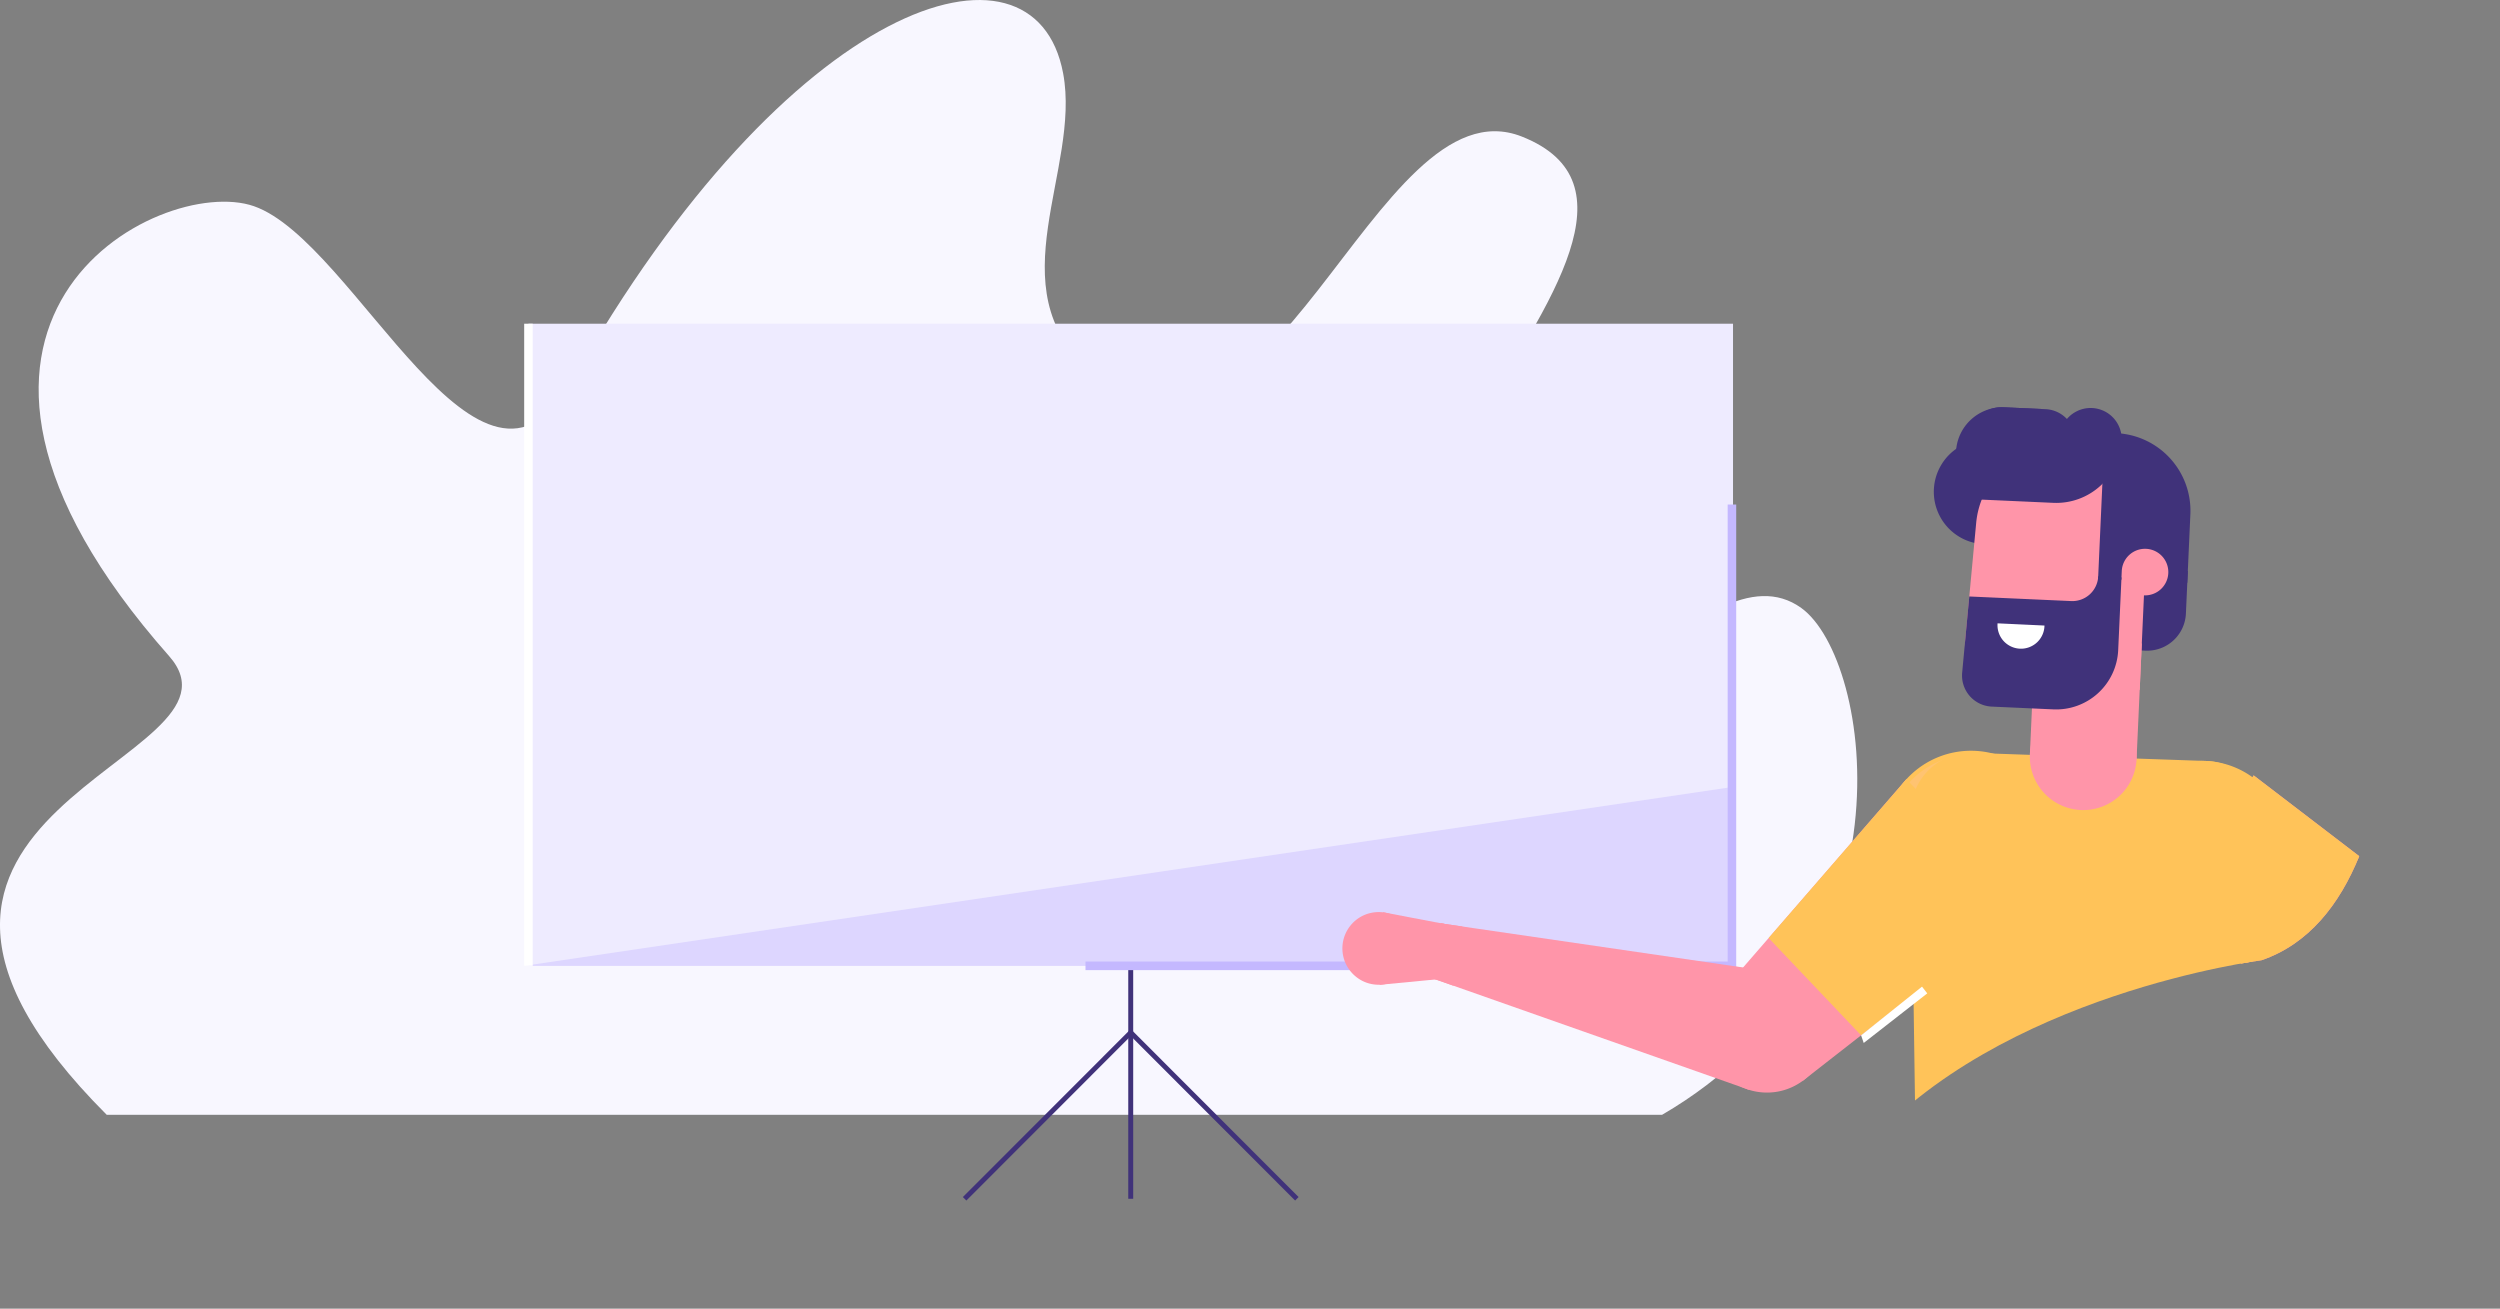 <svg xmlns="http://www.w3.org/2000/svg" xmlns:xlink="http://www.w3.org/1999/xlink" width="617.72" height="323.349" viewBox="0 0 617.72 323.349"><rect x="0" y="0" width="617.72" height="323.349" fill="#808080" stroke="none"/><defs><style>.a{fill:none;}.b{fill:#f8f7ff;}.c{fill:#40327a;}.d{fill:#eeebff;}.e{fill:#ddd6ff;}.f{fill:#fff;}.g{fill:#c4b8ff;}.h{clip-path:url(#a);}.i{fill:#ffc359;}.j{fill:#ff95a9;}.k{fill:#ffc371;}</style><clipPath id="a"><path class="a" d="M109.673,7.621c-2.215,2.113-11.6,92.46-11.6,92.46h0L0,126.952V199.7l22.168,9.579c20.06,68.6,111.281,14.907,111.281,14.907h0c33.512-38.727,98.407-46.938,98.407-46.938h0c46.422-15.964,29.628-122.475,29.628-122.475h0C261.792,10.311,215.833,0,174.4,0h0c-33.335,0-63.742,6.68-64.73,7.621Z" transform="translate(0 0)"/></clipPath></defs><path class="a" d="M0,0H458.913V275.453H0Z" transform="translate(0 0)"/><path class="b" d="M26.366,275.453H410.681c63.446-36.927,52-112.5,34.416-125.214-24.041-17.38-61.763,48.044-85.286,36.1-67.2-34.146,72.531-130.312,16.223-152.593-36.64-14.5-62.088,96.433-106.761,57.693-23.244-20.154-2.132-49.5-6.583-73.311-7.056-37.78-67.938-18.4-121.372,76.136-22.524,39.85-53.4-34.576-78.587-43.321C39.35,42.822-31.22,79.5,41.776,162.1c23.239,26.3-91.337,37.368-15.41,113.35"/><path class="a" d="M0,323.349H617.719V0H0Z" transform="translate(0 0)"/><path class="c" d="M0,74H1.22V0H0Z" transform="translate(278.78 222.204)"/><path class="c" d="M82.1,42.374,41.481,1.728.864,42.374,0,41.511,41.481,0l41.48,41.511Z" transform="translate(237.91 254.265)"/><path class="d" d="M0,158.66H297.636V0H0Z" transform="translate(130.572 79.987)"/><path class="e" d="M298.427,0V44.174H0Z" transform="translate(129.518 194.473)"/><path class="f" d="M0,158.66H2.109V0H0Z" transform="translate(129.519 79.987)"/><path class="g" d="M160.785,115.035H0v-2.111H158.676V0h2.109Z" transform="translate(268.213 124.667)"/><g transform="translate(326.938 60.019)"><path class="a" d="M109.673,7.621c-2.215,2.113-11.6,92.46-11.6,92.46h0L0,126.952V199.7l22.168,9.579c20.06,68.6,111.281,14.907,111.281,14.907h0c33.512-38.727,98.407-46.938,98.407-46.938h0c46.422-15.964,29.628-122.475,29.628-122.475h0C261.792,10.311,215.833,0,174.4,0h0c-33.335,0-63.742,6.68-64.73,7.621Z" transform="translate(0 0)"/><g class="h"><path class="a" d="M109.673,7.621c-2.215,2.113-11.6,92.46-11.6,92.46h0L0,126.952V199.7l22.168,9.579c20.06,68.6,111.281,14.907,111.281,14.907h0c33.512-38.727,98.407-46.938,98.407-46.938h0c46.422-15.964,29.628-122.475,29.628-122.475h0C261.792,10.311,215.833,0,174.4,0h0c-33.335,0-63.742,6.68-64.73,7.621" transform="translate(0 0)"/><path class="i" d="M.024,37.165a38.257,38.257,0,0,0,2.3,14.5l71.332,2.483A38.49,38.49,0,1,0,.024,37.165" transform="translate(146.696 209.188)"/><path class="a" d="M109.673,7.621c-2.215,2.113-11.6,92.46-11.6,92.46h0L0,126.952V199.7l22.168,9.579c20.06,68.6,111.281,14.907,111.281,14.907h0c33.512-38.727,98.407-46.938,98.407-46.938h0c46.422-15.964,29.628-122.475,29.628-122.475h0C261.792,10.311,215.833,0,174.4,0h0c-33.335,0-63.742,6.68-64.73,7.621" transform="translate(0 0)"/><path class="i" d="M0,10.56A10.556,10.556,0,1,0,10.556,0,10.558,10.558,0,0,0,0,10.56" transform="translate(174.631 237.13)"/><path class="a" d="M109.673,7.621c-2.215,2.113-11.6,92.46-11.6,92.46h0L0,126.952V199.7l22.168,9.579c20.06,68.6,111.281,14.907,111.281,14.907h0c33.512-38.727,98.407-46.938,98.407-46.938h0c46.422-15.964,29.628-122.475,29.628-122.475h0C261.792,10.311,215.833,0,174.4,0h0c-33.335,0-63.742,6.68-64.73,7.621" transform="translate(0 0)"/><path class="j" d="M.039,9.257A8.445,8.445,0,1,0,7.637.039a8.446,8.446,0,0,0-7.6,9.218" transform="translate(5.279 165.871)"/><path class="a" d="M109.673,7.621c-2.215,2.113-11.6,92.46-11.6,92.46h0L0,126.952V199.7l22.168,9.579c20.06,68.6,111.281,14.907,111.281,14.907h0c33.512-38.727,98.407-46.938,98.407-46.938h0c46.422-15.964,29.628-122.475,29.628-122.475h0C261.792,10.311,215.833,0,174.4,0h0c-33.335,0-63.742,6.68-64.73,7.621" transform="translate(0 0)"/><path class="j" d="M8.957,17.954A8.847,8.847,0,0,1,3.264,15.9,8.976,8.976,0,0,1,2.053,3.264,8.912,8.912,0,0,1,8.117.041C8.406.014,8.7,0,8.987,0A8.969,8.969,0,0,1,17.9,8.118a8.976,8.976,0,0,1-8.073,9.794C9.526,17.94,9.232,17.954,8.957,17.954Zm.031-16.9c-.245,0-.5.013-.769.038A7.921,7.921,0,0,0,3.936,15.086,7.811,7.811,0,0,0,8.964,16.9c.254,0,.512-.012.766-.036A7.922,7.922,0,0,0,14.011,2.866,7.812,7.812,0,0,0,8.988,1.055Z" transform="translate(4.751 165.344)"/><path class="a" d="M109.673,7.621c-2.215,2.113-11.6,92.46-11.6,92.46h0L0,126.952V199.7l22.168,9.579c20.06,68.6,111.281,14.907,111.281,14.907h0c33.512-38.727,98.407-46.938,98.407-46.938h0c46.422-15.964,29.628-122.475,29.628-122.475h0C261.792,10.311,215.833,0,174.4,0h0c-33.335,0-63.742,6.68-64.73,7.621" transform="translate(0 0)"/><path class="j" d="M.029,6.942a6.333,6.333,0,1,1,6.91,5.7,6.336,6.336,0,0,1-6.91-5.7" transform="translate(22.292 168.675)"/><path class="a" d="M109.673,7.621c-2.215,2.113-11.6,92.46-11.6,92.46h0L0,126.952V199.7l22.168,9.579c20.06,68.6,111.281,14.907,111.281,14.907h0c33.512-38.727,98.407-46.938,98.407-46.938h0c46.422-15.964,29.628-122.475,29.628-122.475h0C261.792,10.311,215.833,0,174.4,0h0c-33.335,0-63.742,6.68-64.73,7.621" transform="translate(0 0)"/><path class="j" d="M6.857,13.728A6.864,6.864,0,0,1,6.206.031C6.424.01,6.644,0,6.862,0a6.864,6.864,0,0,1,.656,13.7C7.3,13.718,7.081,13.728,6.857,13.728ZM6.863,1.055h0c-.184,0-.371.009-.556.027a5.808,5.808,0,0,0,.554,11.59c.184,0,.371-.009.555-.026a5.809,5.809,0,0,0-.553-11.59Z" transform="translate(21.764 168.147)"/><path class="a" d="M109.673,7.621c-2.215,2.113-11.6,92.46-11.6,92.46h0L0,126.952V199.7l22.168,9.579c20.06,68.6,111.281,14.907,111.281,14.907h0c33.512-38.727,98.407-46.938,98.407-46.938h0c46.422-15.964,29.628-122.475,29.628-122.475h0C261.792,10.311,215.833,0,174.4,0h0c-33.335,0-63.742,6.68-64.73,7.621Z" transform="translate(0 0)"/><path class="j" d="M.778,0l14.5,2.767L14.7,15.3,0,16.711Z" transform="translate(14.532 166.02)"/><path class="a" d="M109.673,7.621c-2.215,2.113-11.6,92.46-11.6,92.46h0L0,126.952V199.7l22.168,9.579c20.06,68.6,111.281,14.907,111.281,14.907h0c33.512-38.727,98.407-46.938,98.407-46.938h0c46.422-15.964,29.628-122.475,29.628-122.475h0C261.792,10.311,215.833,0,174.4,0h0c-33.335,0-63.742,6.68-64.73,7.621Z" transform="translate(0 0)"/><path class="j" d="M0,17.925H0L.835,0,16.386,2.966l-.626,13.448L0,17.925ZM1.832,1.265,1.111,16.758l13.638-1.309L15.29,3.831,1.832,1.265h0Z" transform="translate(13.976 165.388)"/><path class="a" d="M109.673,7.621c-2.215,2.113-11.6,92.46-11.6,92.46h0L0,126.952V199.7l22.168,9.579c20.06,68.6,111.281,14.907,111.281,14.907h0c33.512-38.727,98.407-46.938,98.407-46.938h0c46.422-15.964,29.628-122.475,29.628-122.475h0C261.792,10.311,215.833,0,174.4,0h0c-33.335,0-63.742,6.68-64.73,7.621" transform="translate(0 0)"/><path class="j" d="M.821,9.625A14.4,14.4,0,1,1,9.622,28,14.4,14.4,0,0,1,.821,9.625" transform="translate(95.271 180.593)"/><path class="a" d="M109.673,7.621c-2.215,2.113-11.6,92.46-11.6,92.46h0L0,126.952V199.7l22.168,9.579c20.06,68.6,111.281,14.907,111.281,14.907h0c33.512-38.727,98.407-46.938,98.407-46.938h0c46.422-15.964,29.628-122.475,29.628-122.475h0C261.792,10.311,215.833,0,174.4,0h0c-33.335,0-63.742,6.68-64.73,7.621" transform="translate(0 0)"/><path class="j" d="M14.938,29.874a14.955,14.955,0,1,1,6.44-1.475A14.785,14.785,0,0,1,14.938,29.874Zm0-28.82h0a13.881,13.881,0,0,0,0,27.762,13.883,13.883,0,0,0,12.5-19.881A13.872,13.872,0,0,0,14.94,1.055Z" transform="translate(94.746 180.068)"/><path class="a" d="M109.673,7.621c-2.215,2.113-11.6,92.46-11.6,92.46h0L0,126.952V199.7l22.168,9.579c20.06,68.6,111.281,14.907,111.281,14.907h0c33.512-38.727,98.407-46.938,98.407-46.938h0c46.422-15.964,29.628-122.475,29.628-122.475h0C261.792,10.311,215.833,0,174.4,0h0c-33.335,0-63.742,6.68-64.73,7.621Z" transform="translate(0 0)"/><path class="j" d="M74.3,30.48,19.743,73.065,0,52.277,45.352,0Z" transform="translate(98.787 133.293)"/><path class="a" d="M109.673,7.621c-2.215,2.113-11.6,92.46-11.6,92.46h0L0,126.952V199.7l22.168,9.579c20.06,68.6,111.281,14.907,111.281,14.907h0c33.512-38.727,98.407-46.938,98.407-46.938h0c46.422-15.964,29.628-122.475,29.628-122.475h0C261.792,10.311,215.833,0,174.4,0h0c-33.335,0-63.742,6.68-64.73,7.621Z" transform="translate(0 0)"/><path class="j" d="M20.4,74.561,0,53.077l.313-.362L46.045,0,75.8,31.325Z" transform="translate(98.075 132.508)"/><path class="a" d="M109.673,7.621c-2.215,2.113-11.6,92.46-11.6,92.46h0L0,126.952V199.7l22.168,9.579c20.06,68.6,111.281,14.907,111.281,14.907h0c33.512-38.727,98.407-46.938,98.407-46.938h0c46.422-15.964,29.628-122.475,29.628-122.475h0C261.792,10.311,215.833,0,174.4,0h0c-33.335,0-63.742,6.68-64.73,7.621Z" transform="translate(0 0)"/><path class="j" d="M3.013,0,0,12.251l78.37,27.6L85.214,12,13.506,1.535,7.248.619Z" transform="translate(26.531 168.735)"/><path class="a" d="M109.673,7.621c-2.215,2.113-11.6,92.46-11.6,92.46h0L0,126.952V199.7l22.168,9.579c20.06,68.6,111.281,14.907,111.281,14.907h0c33.512-38.727,98.407-46.938,98.407-46.938h0c46.422-15.964,29.628-122.475,29.628-122.475h0C261.792,10.311,215.833,0,174.4,0h0c-33.335,0-63.742,6.68-64.73,7.621Z" transform="translate(0 0)"/><path class="j" d="M79.367,41.134,0,13.182,3.241,0l83.25,12.154L79.368,41.133ZM4.037,1.183,1.253,12.5,78.621,39.752,85.189,13.03,4.036,1.183Z" transform="translate(25.906 168.143)"/><path class="a" d="M109.673,7.621c-2.215,2.113-11.6,92.46-11.6,92.46h0L0,126.952V199.7l22.168,9.579c20.06,68.6,111.281,14.907,111.281,14.907h0c33.512-38.727,98.407-46.938,98.407-46.938h0c46.422-15.964,29.628-122.475,29.628-122.475h0C261.792,10.311,215.833,0,174.4,0h0c-33.335,0-63.742,6.68-64.73,7.621Z" transform="translate(0 0)"/><path class="j" d="M3.013,0,0,12.252,5.278,14.11,7.25.619Z" transform="translate(26.525 168.738)"/><path class="a" d="M109.673,7.621c-2.215,2.113-11.6,92.46-11.6,92.46h0L0,126.952V199.7l22.168,9.579c20.06,68.6,111.281,14.907,111.281,14.907h0c33.512-38.727,98.407-46.938,98.407-46.938h0c46.422-15.964,29.628-122.475,29.628-122.475h0C261.792,10.311,215.833,0,174.4,0h0c-33.335,0-63.742,6.68-64.73,7.621Z" transform="translate(0 0)"/><path class="j" d="M6.332,15.412h0L0,13.181,3.241,0,8.473.763,6.333,15.41ZM4.036,1.183,1.253,12.5,5.474,13.99l1.8-12.333L4.036,1.183Z" transform="translate(25.9 168.147)"/><path class="a" d="M109.673,7.621c-2.215,2.113-11.6,92.46-11.6,92.46h0L0,126.952V199.7l22.168,9.579c20.06,68.6,111.281,14.907,111.281,14.907h0c33.512-38.727,98.407-46.938,98.407-46.938h0c46.422-15.964,29.628-122.475,29.628-122.475h0C261.792,10.311,215.833,0,174.4,0h0c-33.335,0-63.742,6.68-64.73,7.621" transform="translate(0 0)"/><path class="k" d="M4.468,34.113A21.115,21.115,0,1,0,8.126,4.469,21.1,21.1,0,0,0,4.468,34.113" transform="translate(138.988 126.001)"/><path class="a" d="M109.673,7.621c-2.215,2.113-11.6,92.46-11.6,92.46h0L0,126.952V199.7l22.168,9.579c20.06,68.6,111.281,14.907,111.281,14.907h0c33.512-38.727,98.407-46.938,98.407-46.938h0c46.422-15.964,29.628-122.475,29.628-122.475h0C261.792,10.311,215.833,0,174.4,0h0c-33.335,0-63.742,6.68-64.73,7.621" transform="translate(0 0)"/><path class="i" d="M21.666,43.279a21.892,21.892,0,0,1-9.36-2.112A21.639,21.639,0,0,1,.166,18.986,21.6,21.6,0,0,1,21.617,0a21.9,21.9,0,0,1,9.361,2.112A21.387,21.387,0,0,1,38.7,8.322,21.627,21.627,0,0,1,21.666,43.279ZM21.62,1.055A20.587,20.587,0,0,0,5.413,34.306a20.335,20.335,0,0,0,7.347,5.908,20.825,20.825,0,0,0,8.9,2.01A20.582,20.582,0,0,0,37.871,8.972a20.332,20.332,0,0,0-7.347-5.908A20.824,20.824,0,0,0,21.62,1.055Z" transform="translate(138.458 125.482)"/><path class="a" d="M109.673,7.621c-2.215,2.113-11.6,92.46-11.6,92.46h0L0,126.952V199.7l22.168,9.579c20.06,68.6,111.281,14.907,111.281,14.907h0c33.512-38.727,98.407-46.938,98.407-46.938h0c46.422-15.964,29.628-122.475,29.628-122.475h0C261.792,10.311,215.833,0,174.4,0h0c-33.335,0-63.742,6.68-64.73,7.621Z" transform="translate(0 0)"/><path class="j" d="M0,35.7l62.021,30.7L77.166,42.049,22.206,0Z" transform="translate(207.844 132.342)"/><path class="a" d="M109.673,7.621c-2.215,2.113-11.6,92.46-11.6,92.46h0L0,126.952V199.7l22.168,9.579c20.06,68.6,111.281,14.907,111.281,14.907h0c33.512-38.727,98.407-46.938,98.407-46.938h0c46.422-15.964,29.628-122.475,29.628-122.475h0C261.792,10.311,215.833,0,174.4,0h0c-33.335,0-63.742,6.68-64.73,7.621Z" transform="translate(0 0)"/><path class="j" d="M62.972,67.854,0,36.686,22.82,0l55.8,42.693L62.973,67.853h0ZM23.1,1.546h0L1.512,36.255,62.582,66.481,77.221,42.949,23.1,1.546Z" transform="translate(207.088 131.57)"/><path class="a" d="M109.673,7.621c-2.215,2.113-11.6,92.46-11.6,92.46h0L0,126.952V199.7l22.168,9.579c20.06,68.6,111.281,14.907,111.281,14.907h0c33.512-38.727,98.407-46.938,98.407-46.938h0c46.422-15.964,29.628-122.475,29.628-122.475h0C261.792,10.311,215.833,0,174.4,0h0c-33.335,0-63.742,6.68-64.73,7.621Z" transform="translate(0 0)"/><path class="i" d="M0,39.253,34.049,0,63.8,31.326,22.845,63.3Z" transform="translate(110.07 132.502)"/><path class="a" d="M109.673,7.621c-2.215,2.113-11.6,92.46-11.6,92.46h0L0,126.952V199.7l22.168,9.579c20.06,68.6,111.281,14.907,111.281,14.907h0c33.512-38.727,98.407-46.938,98.407-46.938h0c46.422-15.964,29.628-122.475,29.628-122.475h0C261.792,10.311,215.833,0,174.4,0h0c-33.335,0-63.742,6.68-64.73,7.621Z" transform="translate(0 0)"/><path class="i" d="M0,36.687,22.824,0,64.089,31.572,46.563,59.731Z" transform="translate(207.086 131.566)"/><path class="a" d="M109.673,7.621c-2.215,2.113-11.6,92.46-11.6,92.46h0L0,126.952V199.7l22.168,9.579c20.06,68.6,111.281,14.907,111.281,14.907h0c33.512-38.727,98.407-46.938,98.407-46.938h0c46.422-15.964,29.628-122.475,29.628-122.475h0C261.792,10.311,215.833,0,174.4,0h0c-33.335,0-63.742,6.68-64.73,7.621" transform="translate(0 0)"/><path class="i" d="M40.038,30.491a21.113,21.113,0,1,1-9.561-28.3,21.107,21.107,0,0,1,9.561,28.3" transform="translate(196.089 127.984)"/><path class="a" d="M109.673,7.621c-2.215,2.113-11.6,92.46-11.6,92.46h0L0,126.952V199.7l22.168,9.579c20.06,68.6,111.281,14.907,111.281,14.907h0c33.512-38.727,98.407-46.938,98.407-46.938h0c46.422-15.964,29.628-122.475,29.628-122.475h0C261.792,10.311,215.833,0,174.4,0h0c-33.335,0-63.742,6.68-64.73,7.621" transform="translate(0 0)"/><path class="i" d="M0,14.994,1.5,120.359l76.925,2.678L87.242,18.03A14.781,14.781,0,0,0,73.031,2.018L15.291.009A14.781,14.781,0,0,0,0,14.994" transform="translate(145.222 125.994)"/><path class="a" d="M109.673,7.621c-2.215,2.113-11.6,92.46-11.6,92.46h0L0,126.952V199.7l22.168,9.579c20.06,68.6,111.281,14.907,111.281,14.907h0c33.512-38.727,98.407-46.938,98.407-46.938h0c46.422-15.964,29.628-122.475,29.628-122.475h0C261.792,10.311,215.833,0,174.4,0h0c-33.335,0-63.742,6.68-64.73,7.621" transform="translate(0 0)"/><path class="c" d="M12.368,25.9l3.834.173L17.368.187,13.534.013A12.957,12.957,0,0,0,12.368,25.9" transform="translate(150.793 48.539)"/><path class="a" d="M109.673,7.621c-2.215,2.113-11.6,92.46-11.6,92.46h0L0,126.952V199.7l22.168,9.579c20.06,68.6,111.281,14.907,111.281,14.907h0c33.512-38.727,98.407-46.938,98.407-46.938h0c46.422-15.964,29.628-122.475,29.628-122.475h0C261.792,10.311,215.833,0,174.4,0h0c-33.335,0-63.742,6.68-64.73,7.621Z" transform="translate(0 0)"/><path class="c" d="M0,20.09l9.583.433A9.594,9.594,0,0,0,19.6,11.367l.474-10.5L.9,0Z" transform="translate(193.573 80.227)"/><path class="a" d="M109.673,7.621c-2.215,2.113-11.6,92.46-11.6,92.46h0L0,126.952V199.7l22.168,9.579c20.06,68.6,111.281,14.907,111.281,14.907h0c33.512-38.727,98.407-46.938,98.407-46.938h0c46.422-15.964,29.628-122.475,29.628-122.475h0C261.792,10.311,215.833,0,174.4,0h0c-33.335,0-63.742,6.68-64.73,7.621Z" transform="translate(0 0)"/><path class="j" d="M0,28.578l26.362,1.189L27.65,1.189,1.289,0Z" transform="translate(174.622 97.779)"/><path class="a" d="M109.673,7.621c-2.215,2.113-11.6,92.46-11.6,92.46h0L0,126.952V199.7l22.168,9.579c20.06,68.6,111.281,14.907,111.281,14.907h0c33.512-38.727,98.407-46.938,98.407-46.938h0c46.422-15.964,29.628-122.475,29.628-122.475h0C261.792,10.311,215.833,0,174.4,0h0c-33.335,0-63.742,6.68-64.73,7.621" transform="translate(0 0)"/><path class="c" d="M9.94,33.275l10.406.47L21.847.432l-9.3-.42A11.515,11.515,0,0,0,.525,11L.011,22.4A10.412,10.412,0,0,0,9.94,33.275" transform="translate(155.841 40.613)"/><path class="a" d="M109.673,7.621c-2.215,2.113-11.6,92.46-11.6,92.46h0L0,126.952V199.7l22.168,9.579c20.06,68.6,111.281,14.907,111.281,14.907h0c33.512-38.727,98.407-46.938,98.407-46.938h0c46.422-15.964,29.628-122.475,29.628-122.475h0C261.792,10.311,215.833,0,174.4,0h0c-33.335,0-63.742,6.68-64.73,7.621" transform="translate(0 0)"/><path class="j" d="M9.163,58.885,43.188,60.42l1.728-38.334A21.124,21.124,0,0,0,2.781,19.163L.043,48.4a9.6,9.6,0,0,0,9.12,10.483" transform="translate(158.57 50.03)"/><path class="a" d="M109.673,7.621c-2.215,2.113-11.6,92.46-11.6,92.46h0L0,126.952V199.7l22.168,9.579c20.06,68.6,111.281,14.907,111.281,14.907h0c33.512-38.727,98.407-46.938,98.407-46.938h0c46.422-15.964,29.628-122.475,29.628-122.475h0C261.792,10.311,215.833,0,174.4,0h0c-33.335,0-63.742,6.68-64.73,7.621" transform="translate(0 0)"/><path class="c" d="M4.5.13,1.627,0,0,36.1l22.04.994L22.8,20.171A19.192,19.192,0,0,0,4.5.13" transform="translate(191.476 46.879)"/><path class="a" d="M109.673,7.621c-2.215,2.113-11.6,92.46-11.6,92.46h0L0,126.952V199.7l22.168,9.579c20.06,68.6,111.281,14.907,111.281,14.907h0c33.512-38.727,98.407-46.938,98.407-46.938h0c46.422-15.964,29.628-122.475,29.628-122.475h0C261.792,10.311,215.833,0,174.4,0h0c-33.335,0-63.742,6.68-64.73,7.621" transform="translate(0 0)"/><path class="j" d="M5.751,11.511,0,11.253.26,5.5a5.755,5.755,0,1,1,5.491,6.011" transform="translate(197.064 75.576)"/><path class="a" d="M109.673,7.621c-2.215,2.113-11.6,92.46-11.6,92.46h0L0,126.952V199.7l22.168,9.579c20.06,68.6,111.281,14.907,111.281,14.907h0c33.512-38.727,98.407-46.938,98.407-46.938h0c46.422-15.964,29.628-122.475,29.628-122.475h0C261.792,10.311,215.833,0,174.4,0h0c-33.335,0-63.742,6.68-64.73,7.621Z" transform="translate(0 0)"/><path class="c" d="M0,22.454l21.831.985A16.173,16.173,0,0,0,38.694,8.023a7.674,7.674,0,1,0-15.333-.691.8.8,0,0,1-.838.766L.69,7.114Z" transform="translate(158.603 40.789)"/><path class="a" d="M109.673,7.621c-2.215,2.113-11.6,92.46-11.6,92.46h0L0,126.952V199.7l22.168,9.579c20.06,68.6,111.281,14.907,111.281,14.907h0c33.512-38.727,98.407-46.938,98.407-46.938h0c46.422-15.964,29.628-122.475,29.628-122.475h0C261.792,10.311,215.833,0,174.4,0h0c-33.335,0-63.742,6.68-64.73,7.621" transform="translate(0 0)"/><path class="c" d="M7.33,15.348l10.861.49A7.678,7.678,0,0,0,18.882.5L8.021.008a7.678,7.678,0,0,0-.69,15.34" transform="translate(159.765 40.591)"/><path class="a" d="M109.673,7.621c-2.215,2.113-11.6,92.46-11.6,92.46h0L0,126.952V199.7l22.168,9.579c20.06,68.6,111.281,14.907,111.281,14.907h0c33.512-38.727,98.407-46.938,98.407-46.938h0c46.422-15.964,29.628-122.475,29.628-122.475h0C261.792,10.311,215.833,0,174.4,0h0c-33.335,0-63.742,6.68-64.73,7.621" transform="translate(0 0)"/><path class="j" d="M.014,12.606A13.195,13.195,0,1,0,13.79.014,13.2,13.2,0,0,0,.014,12.606" transform="translate(174.608 113.752)"/><path class="a" d="M109.673,7.621c-2.215,2.113-11.6,92.46-11.6,92.46h0L0,126.952V199.7l22.168,9.579c20.06,68.6,111.281,14.907,111.281,14.907h0c33.512-38.727,98.407-46.938,98.407-46.938h0c46.422-15.964,29.628-122.475,29.628-122.475h0C261.792,10.311,215.833,0,174.4,0h0c-33.335,0-63.742,6.68-64.73,7.621Z" transform="translate(0 0)"/><path class="c" d="M.034,23.781a7.686,7.686,0,0,0,7.3,8.4l15.226.687A15.351,15.351,0,0,0,38.587,18.214L39.4.261,33.65,0a6.4,6.4,0,0,1-6.677,6.106L1.79,4.971Z" transform="translate(157.856 82.392)"/><path class="a" d="M109.673,7.621c-2.215,2.113-11.6,92.46-11.6,92.46h0L0,126.952V199.7l22.168,9.579c20.06,68.6,111.281,14.907,111.281,14.907h0c33.512-38.727,98.407-46.938,98.407-46.938h0c46.422-15.964,29.628-122.475,29.628-122.475h0C261.792,10.311,215.833,0,174.4,0h0c-33.335,0-63.742,6.68-64.73,7.621" transform="translate(0 0)"/><path class="j" d="M.02,9.021a8.444,8.444,0,1,1,9,7.855,8.445,8.445,0,0,1-9-7.855" transform="translate(198.278 243.364)"/><path class="a" d="M109.673,7.621c-2.215,2.113-11.6,92.46-11.6,92.46h0L0,126.952V199.7l22.168,9.579c20.06,68.6,111.281,14.907,111.281,14.907h0c33.512-38.727,98.407-46.938,98.407-46.938h0c46.422-15.964,29.628-122.475,29.628-122.475h0C261.792,10.311,215.833,0,174.4,0h0c-33.335,0-63.742,6.68-64.73,7.621" transform="translate(0 0)"/><path class="j" d="M8.966,17.952A8.977,8.977,0,0,1,2.213,3.074,8.9,8.9,0,0,1,8.364.021C8.57.007,8.779,0,8.985,0a8.976,8.976,0,0,1,.6,17.931C9.382,17.945,9.181,17.952,8.966,17.952Zm.018-16.9c-.187,0-.367.006-.549.02a7.916,7.916,0,0,0-7.36,8.438A7.936,7.936,0,0,0,8.963,16.9c.181,0,.365-.006.546-.019A7.92,7.92,0,0,0,8.984,1.055Z" transform="translate(197.75 242.836)"/><path class="a" d="M109.673,7.621c-2.215,2.113-11.6,92.46-11.6,92.46h0L0,126.952V199.7l22.168,9.579c20.06,68.6,111.281,14.907,111.281,14.907h0c33.512-38.727,98.407-46.938,98.407-46.938h0c46.422-15.964,29.628-122.475,29.628-122.475h0C261.792,10.311,215.833,0,174.4,0h0c-33.335,0-63.742,6.68-64.73,7.621" transform="translate(0 0)"/><path class="j" d="M.015,6.766A6.334,6.334,0,1,0,5.9.015,6.333,6.333,0,0,0,.015,6.766" transform="translate(214.979 242.366)"/><path class="a" d="M109.673,7.621c-2.215,2.113-11.6,92.46-11.6,92.46h0L0,126.952V199.7l22.168,9.579c20.06,68.6,111.281,14.907,111.281,14.907h0c33.512-38.727,98.407-46.938,98.407-46.938h0c46.422-15.964,29.628-122.475,29.628-122.475h0C261.792,10.311,215.833,0,174.4,0h0c-33.335,0-63.742,6.68-64.73,7.621" transform="translate(0 0)"/><path class="j" d="M6.851,13.729A6.864,6.864,0,0,1,6.4.016C6.554.005,6.714,0,6.872,0a6.864,6.864,0,0,1,.456,13.712C7.168,13.723,7.008,13.729,6.851,13.729ZM6.87,1.056c-.12,0-.252,0-.4.013a5.807,5.807,0,0,0-5.4,6.189,5.805,5.805,0,0,0,5.789,5.414c.131,0,.265,0,.4-.013a5.809,5.809,0,0,0-.385-11.6Z" transform="translate(214.451 241.838)"/><path class="a" d="M109.673,7.621c-2.215,2.113-11.6,92.46-11.6,92.46h0L0,126.952V199.7l22.168,9.579c20.06,68.6,111.281,14.907,111.281,14.907h0c33.512-38.727,98.407-46.938,98.407-46.938h0c46.422-15.964,29.628-122.475,29.628-122.475h0C261.792,10.311,215.833,0,174.4,0h0c-33.335,0-63.742,6.68-64.73,7.621Z" transform="translate(0 0)"/><path class="j" d="M3.49,17.362,17.35,12.27,14.733,0,0,1Z" transform="translate(206.149 242.381)"/><path class="a" d="M109.673,7.621c-2.215,2.113-11.6,92.46-11.6,92.46h0L0,126.952V199.7l22.168,9.579c20.06,68.6,111.281,14.907,111.281,14.907h0c33.512-38.727,98.407-46.938,98.407-46.938h0c46.422-15.964,29.628-122.475,29.628-122.475h0C261.792,10.311,215.833,0,174.4,0h0c-33.335,0-63.742,6.68-64.73,7.621Z" transform="translate(0 0)"/><path class="j" d="M3.742,18.625h0L0,1.074,15.8,0,18.6,13.164,3.743,18.625ZM14.956,1.115,1.287,2.046,4.521,17.214l12.861-4.725Z" transform="translate(205.506 241.824)"/><path class="a" d="M109.673,7.621c-2.215,2.113-11.6,92.46-11.6,92.46h0L0,126.952V199.7l22.168,9.579c20.06,68.6,111.281,14.907,111.281,14.907h0c33.512-38.727,98.407-46.938,98.407-46.938h0c46.422-15.964,29.628-122.475,29.628-122.475h0C261.792,10.311,215.833,0,174.4,0h0c-33.335,0-63.742,6.68-64.73,7.621" transform="translate(0 0)"/><path class="j" d="M6.015,26.117a14.4,14.4,0,1,0-3.321-20.1,14.394,14.394,0,0,0,3.321,20.1" transform="translate(261.851 171.42)"/><path class="a" d="M109.673,7.621c-2.215,2.113-11.6,92.46-11.6,92.46h0L0,126.952V199.7l22.168,9.579c20.06,68.6,111.281,14.907,111.281,14.907h0c33.512-38.727,98.407-46.938,98.407-46.938h0c46.422-15.964,29.628-122.475,29.628-122.475h0C261.792,10.311,215.833,0,174.4,0h0c-33.335,0-63.742,6.68-64.73,7.621" transform="translate(0 0)"/><path class="j" d="M14.9,29.855a14.8,14.8,0,0,1-8.672-2.788A14.93,14.93,0,0,1,8.211,1.591,15.093,15.093,0,0,1,14.943,0a14.8,14.8,0,0,1,8.67,2.787,14.932,14.932,0,0,1-1.981,25.476A15.086,15.086,0,0,1,14.9,29.855Zm.04-28.8A14.024,14.024,0,0,0,8.685,2.535,13.871,13.871,0,0,0,14.9,28.8a14.021,14.021,0,0,0,6.255-1.479A13.871,13.871,0,0,0,14.941,1.056Z" transform="translate(261.329 170.898)"/><path class="a" d="M109.673,7.621c-2.215,2.113-11.6,92.46-11.6,92.46h0L0,126.952V199.7l22.168,9.579c20.06,68.6,111.281,14.907,111.281,14.907h0c33.512-38.727,98.407-46.938,98.407-46.938h0c46.422-15.964,29.628-122.475,29.628-122.475h0C261.792,10.311,215.833,0,174.4,0h0c-33.335,0-63.742,6.68-64.73,7.621Z" transform="translate(0 0)"/><path class="j" d="M48.38,0,0,67.574l9.489,8.308,3.116-2.937,4.6-4.34L69.953,18.889Z" transform="translate(216.172 177.436)"/><path class="a" d="M109.673,7.621c-2.215,2.113-11.6,92.46-11.6,92.46h0L0,126.952V199.7l22.168,9.579c20.06,68.6,111.281,14.907,111.281,14.907h0c33.512-38.727,98.407-46.938,98.407-46.938h0c46.422-15.964,29.628-122.475,29.628-122.475h0C261.792,10.311,215.833,0,174.4,0h0c-33.335,0-63.742,6.68-64.73,7.621Z" transform="translate(0 0)"/><path class="j" d="M10.211,77.375h0L0,68.436l.28-.39L49,0,71.446,19.655,10.211,77.375ZM49.18,1.561,1.417,68.272l8.769,7.677L69.876,19.683Z" transform="translate(215.464 176.656)"/><path class="a" d="M109.673,7.621c-2.215,2.113-11.6,92.46-11.6,92.46h0L0,126.952V199.7l22.168,9.579c20.06,68.6,111.281,14.907,111.281,14.907h0c33.512-38.727,98.407-46.938,98.407-46.938h0c46.422-15.964,29.628-122.475,29.628-122.475h0C261.792,10.311,215.833,0,174.4,0h0c-33.335,0-63.742,6.68-64.73,7.621Z" transform="translate(0 0)"/><path class="j" d="M9.489,12.858,0,4.55,3.257,0l9.348,9.921Z" transform="translate(216.166 240.46)"/><path class="a" d="M109.673,7.621c-2.215,2.113-11.6,92.46-11.6,92.46h0L0,126.952V199.7l22.168,9.579c20.06,68.6,111.281,14.907,111.281,14.907h0c33.512-38.727,98.407-46.938,98.407-46.938h0c46.422-15.964,29.628-122.475,29.628-122.475h0C261.792,10.311,215.833,0,174.4,0h0c-33.335,0-63.742,6.68-64.73,7.621Z" transform="translate(0 0)"/><path class="j" d="M10.211,14.4h0L0,5.461,3.91,0,14.061,10.773,10.212,14.4ZM4.022,1.659,1.417,5.3l8.769,7.677,2.382-2.246L4.022,1.659Z" transform="translate(215.458 239.63)"/><path class="a" d="M109.673,7.621c-2.215,2.113-11.6,92.46-11.6,92.46h0L0,126.952V199.7l22.168,9.579c20.06,68.6,111.281,14.907,111.281,14.907h0c33.512-38.727,98.407-46.938,98.407-46.938h0c46.422-15.964,29.628-122.475,29.628-122.475h0C261.792,10.311,215.833,0,174.4,0h0c-33.335,0-63.742,6.68-64.73,7.621Z" transform="translate(0 0)"/><path class="f" d="M.649,13.921,0,12.032,15.051,0l1.3,1.665Z" transform="translate(132.915 183.766)"/><g transform="translate(166.629 94)"><path class="f" d="M11.6.545A5.806,5.806,0,1,1,.007,0Z" transform="translate(0)"/></g></g></g></svg>